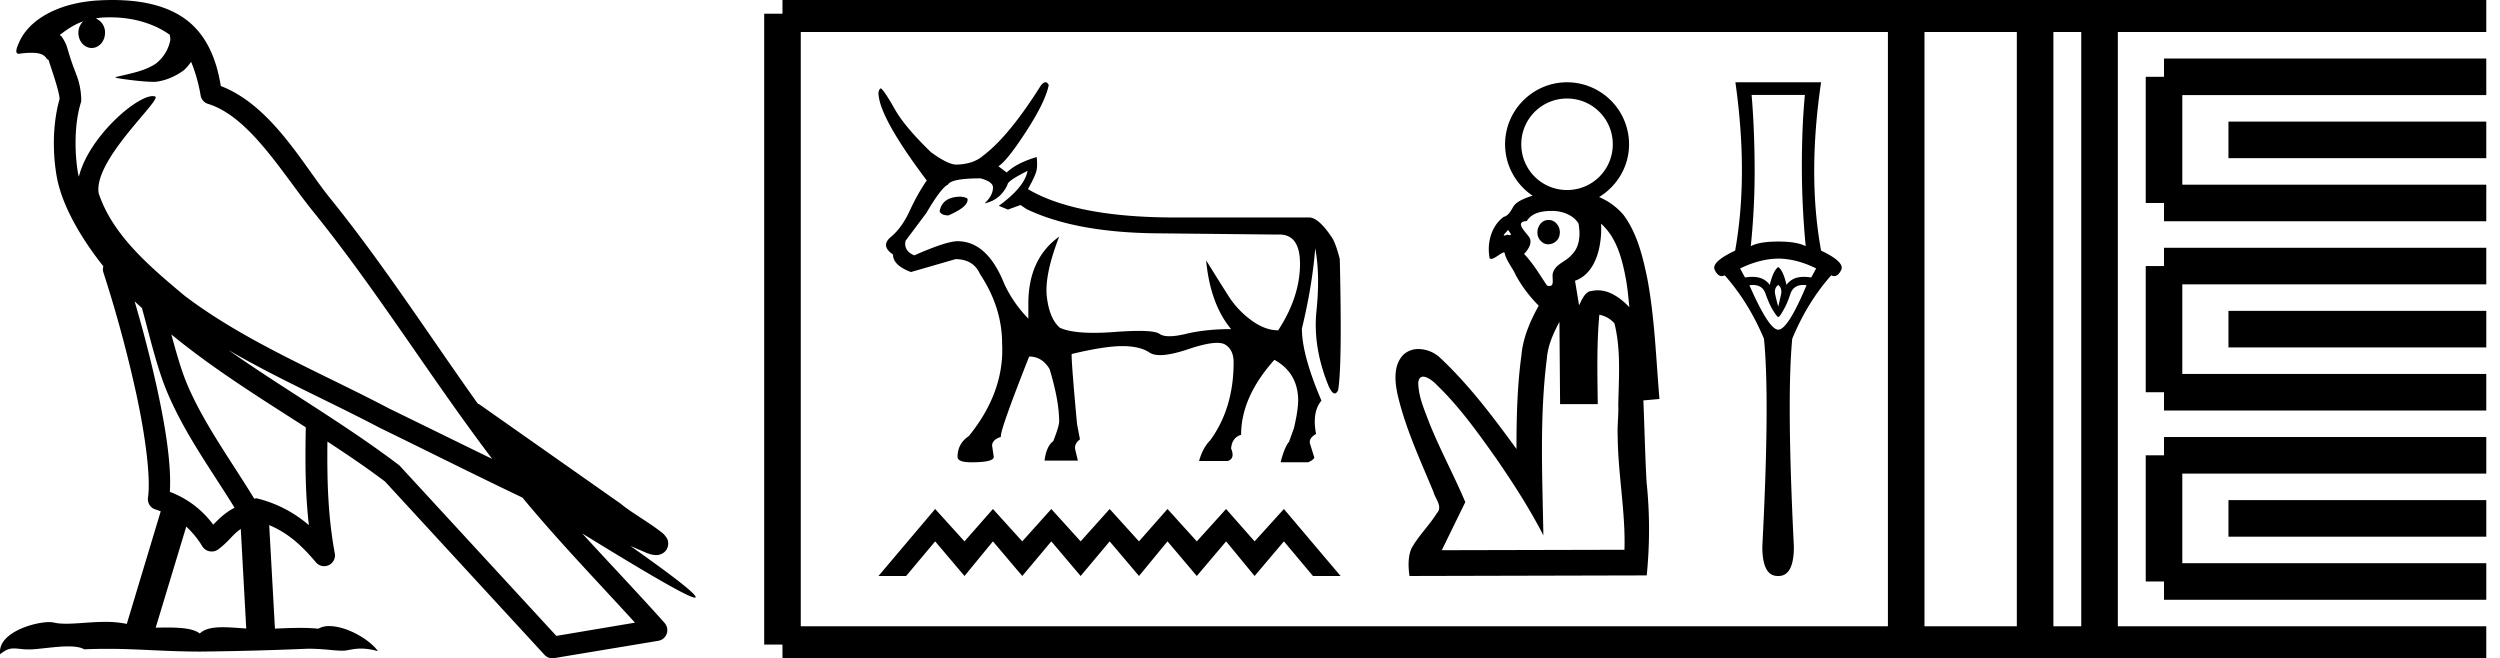 <svg xmlns="http://www.w3.org/2000/svg" width="68.36" height="18"><path d="M3.01.474c.693 0 1.247.2 1.634.479.006.053.02.107.009.16-.05.248-.195.477-.396.63-.316.207-.697.267-1.057.356-.09.01-.019.031.031.04.23.04.707.099.971.099l.052-.001c.278-.032.54-.148.766-.311.079-.067.147-.15.205-.236.147.346.227.713.26.917.018.11.096.2.202.233 1.139.349 2.038 1.91 2.88 2.949 1.729 2.137 3.199 4.526 4.892 6.76-.937-.456-1.87-.916-2.81-1.374-1.92-1.01-3.92-1.816-5.604-3.09l-.008-.008c-.97-.808-1.963-1.66-2.339-2.793-.148-.92 1.757-2.577 1.542-2.646a.207.207 0 0 0-.064-.01c-.458 0-1.753 1.128-2.019 2.202-.003-.014-.01-.03-.014-.045-.073-.356-.154-1.256.068-1.98a.29.29 0 0 0 .01-.103 1.968 1.968 0 0 0-.123-.634c-.063-.17-.139-.344-.26-.765-.031-.108-.142-.328-.208-.345.186-.138.375-.28.645-.375a.434.434 0 0 0-.132.314c0 .23.164.415.365.415.2 0 .364-.186.364-.415V.894a.411.411 0 0 0-.255-.39c.053-.007.096-.019.154-.022.081-.006.16-.008.238-.008zm.67 7.763c.065.065.135.124.202.187.214.78.412 1.64.692 2.305.483 1.145 1.216 2.141 1.84 3.154a1.814 1.814 0 0 0-.385.27 6.831 6.831 0 0 0-.199.193 2.61 2.61 0 0 0-1.186-.897c.045-.723-.108-1.712-.34-2.787a34.903 34.903 0 0 0-.624-2.425zm1.006.908c1.149.945 2.428 1.738 3.676 2.54-.018.91-.018 1.778.084 2.675a3.411 3.411 0 0 0-1.437-.736c-.02 0-.037.012-.057.012-.649-1.063-1.383-2.06-1.837-3.134-.156-.37-.293-.85-.429-1.357zm.407 5.254a2.5 2.5 0 0 1 .44.541.3.3 0 0 0 .257.14.29.29 0 0 0 .17-.053c.215-.156.347-.324.476-.446.047-.045.097-.08.148-.117l.149 2.722c-.213-.014-.435-.035-.637-.035-.264 0-.495.036-.633.172-.169-.134-.497-.164-.89-.164-.102 0-.207.002-.316.004l.836-2.764zM6.25 9.574c1.354.787 2.784 1.414 4.135 2.125a.244.244 0 0 0 .006.003c1.295.631 2.586 1.28 3.894 1.904.984 1.189 2.052 2.295 3.078 3.42l-2.15.362-4.267-4.635a.288.288 0 0 0-.037-.036c-1.499-1.137-3.152-2.082-4.66-3.143zM3.076 0c-.135 0-.273.005-.411.013C1.58.083.792.54.523 1.157c-.04.093-.146.314-.007.314a2.35 2.35 0 0 1 .341-.028c.418 0 .38.172.47.194.09.282.29.846.303 1.068-.244.86-.153 1.763-.064 2.198.15.732.63 1.584 1.261 2.38a.285.285 0 0 0 0 .166 35.3 35.3 0 0 1 .903 3.336c.251 1.168.393 2.277.317 2.823a.294.294 0 0 0 .221.328c.045.011.084.031.127.045l-.928 3.079a2.847 2.847 0 0 0-.593-.055c-.381 0-.756.05-1.064.05-.125 0-.24-.008-.34-.032a.546.546 0 0 0-.125-.012c-.436 0-1.428.306-1.34.879.15-.128.257-.159.375-.159.11 0 .23.027.405.027h.027c.254-.004.697-.083 1.053-.083.18 0 .338.02.438.08.236-.01.45-.013.649-.013.85 0 1.447.07 2.5.075a89.565 89.565 0 0 0 2.974-.079c.45.003.697.054.922.054h.04c.134-.004.265-.057.48-.057.123 0 .273.017.468.07-.25-.341-.877-.685-1.33-.685a.591.591 0 0 0-.302.071 5.081 5.081 0 0 0-.508-.022c-.22 0-.448.01-.678.02l-.157-2.83c.487.203.857.517 1.281 1.021a.295.295 0 0 0 .513-.246c-.192-1.039-.213-2.019-.202-3.06.54.354 1.072.713 1.576 1.094l4.36 4.738a.29.29 0 0 0 .263.09c.95-.159 1.9-.315 2.849-.474a.294.294 0 0 0 .23-.193.298.298 0 0 0-.06-.297c-.741-.83-1.508-1.631-2.25-2.445 1.269.78 2.875 1.755 3.08 1.755.022 0 .027-.013.012-.04-.094-.163-.9-.755-1.775-1.373.14.058.276.12.415.177l.017.01c.103.035.16.059.27.062a.286.286 0 0 0 .108-.016.317.317 0 0 0 .188-.152.32.32 0 0 0 .023-.238c-.017-.05-.038-.077-.054-.098-.061-.085-.103-.109-.162-.154a4.553 4.553 0 0 0-.205-.149c-.153-.105-.336-.223-.493-.328a4.992 4.992 0 0 1-.328-.233.307.307 0 0 0-.028-.025l-3.892-2.736c-.008-.006-.02-.001-.028-.006-1.333-1.869-2.588-3.825-4.046-5.627-.744-.92-1.598-2.528-2.985-3.064-.067-.396-.218-1.127-.755-1.649C4.827.26 4.168.056 3.427.011A5.728 5.728 0 0 0 3.076 0zm23.199 5.378q-.5 0-.58.387v.023q.056.102.239.102.523-.228.523-.421v-.023q0-.045-.182-.068zm1.822-.706q-.08.444-.786.956l.25.103.342-.125.17.113q1.31.627 3.473.66l3.392.035.046-.001q.58 0 .563.849-.017.882-.597 1.77-.365 0-.74-.279-.376-.279-.615-.654-.239-.376-.615-.98.114 1.196.683 1.88-.694 0-1.235.13-.27.065-.45.065-.182 0-.273-.065-.113-.081-.563-.081-.273 0-.672.03-.307.023-.561.023-.618 0-.925-.137-.284-.24-.358-.837-.074-.598.336-1.656-.843.603-.843 1.833v.41q-.42-.433-.66-.957-.467-1.161-1.275-1.161-.307 0-1.184.387-.296-.125-.239-.398l.57-.763q.409-.695.591-.774.091-.171.888-.171.342.091.342.25 0 .217-.228.433.433-.091.626-.512 0-.103.547-.376zm.49-2.422q-.056 0-.126.088-.865 1.378-1.571 1.913-.273.239-.74.25-.228 0-.695-.341-.694-.672-.967-1.139-.308-.546-.399-.603-.045 0-.068.114 0 .649 1.32 2.402-.25.364-.466.831-.216.467-.512.711-.296.245.056.484 0 .296.49.478.398-.113 1.218-.352.49 0 .672.41.603.91.603 1.9.068 1.321-.91 2.528-.308.205-.308.569 0 .148.376.148.614 0 .614-.148l-.045-.307q0-.16.239-.24v-.022q0-.217.774-2.175.353 0 .558.342.262.865.262 1.434 0 .126-.16.535-.193.148-.239.535h.911l-.068-.284q-.046-.17.125-.296l-.08-.421q-.148-1.606-.148-1.89V9.68q.9-.216 1.383-.216.484 0 .746.176.104.07.292.07.284 0 .761-.16.517-.175.793-.175.147 0 .226.049.228.142.228.484 0 1.252-.638 2.129-.205.205-.307.569h.785q.205-.068.091-.342.023-.296.274-.375 0-1.036.91-2.05.638.353.65 1.093 0 .285-.115.774l-.136.376q-.125.148-.228.558h.751q.137-.057.171-.125l-.114-.365q-.057-.159.16-.284-.114-.603.148-.91-.535-1.253-.535-1.97.284-1.173.364-2.197.137.717.034 1.719-.102 1.001.342 2.071.087.18.158.18.05 0 .092-.088.114-.65.046-3.586-.091-.365-.194-.558-.364-.558-.626-.58h-3.677q-2.72 0-4.03-.775.216-.387.239-.53.023-.142 0-.347-.546.16-.82.422l-.227-.171q.239-.148.762-.956.524-.809.615-1.264-.038-.077-.09-.077zm-3.016 11.668l-1.55 1.832h.756l.794-.947.802.947.778-.947.802.947.794-.947.802.947.794-.947.802.947.779-.947.801.947.802-.947.779.947.801-.947.795.947h.755l-1.55-1.832-.801.885-.78-.885-.8.885-.802-.885-.78.885-.801-.885-.794.885-.802-.885-.794.885-.802-.885-.778.885-.802-.885zM42.849 2.694c.69 0 1.247.553 1.251 1.244v.007c0 .693-.558 1.251-1.251 1.251a1.248 1.248 0 0 1-1.251-1.251c0-.693.558-1.251 1.251-1.251zm-1.612 3.591c.047.077.115.144.05.144a.306.306 0 0 1-.07-.012.289.289 0 0 1-.086.025c-.053 0 .068-.102.106-.157zm1.103-.27c-.288 0-.406.414-.19.59a.258.258 0 0 0 .186.075c.145 0 .292-.11.31-.265.04-.187-.098-.4-.297-.4a.283.283 0 0 0-.009 0zm.086-.247c.033 0 .065 0 .097.002.243.02.51.125.64.342.053.291.042.634-.187.855-.156.193-.457.25-.518.516-.022.129.053.337-.089.337a.243.243 0 0 1-.066-.01c-.2-.295-.38-.609-.629-.866.125-.132.262-.339.107-.502-.106-.144-.357-.38-.033-.397.14-.232.425-.277.678-.277zm1.353.348c.436.388.582.986.684 1.538.043.247.066.498.09.747-.223-.237-.528-.463-.861-.463a.725.725 0 0 0-.176.021c-.202 0-.31.369-.339.384l-.11-.666c.43-.149.624-.611.686-1.029.028-.175.037-.354.026-.532zm-.047 2.49a.724.724 0 0 1 .414.237c.182.733.117 1.494.104 2.24.012.27-.03.55-.016.826.005 1.045.217 2.078.185 3.124l-4.995.012.643-1.316c-.313-.742-.702-1.452-.999-2.202-.128-.344-.287-.696-.287-1.07.015-.115.067-.157.134-.157.12 0 .288.136.368.222.626.602 1.133 1.314 1.633 2.02.465.676.91 1.367 1.286 2.096-.027-1.617-.108-3.24.097-4.85.029-.352.178-.678.342-.987l.018 2.25h1.03c-.01-.815-.031-1.632.043-2.444zM42.85 2.25c-.934 0-1.695.761-1.695 1.695 0 .584.3 1.101.752 1.406a2.27 2.27 0 0 0-.246.09c-.122.057-.245.122-.303.25-.062.101-.118.206-.242.24-.345.252-.466.734-.38 1.138.01.007.023.01.036.01.103 0 .279-.177.352-.177.006 0 .01 0 .015.003.05.233.218.408.31.622.168.306.38.585.626.832-.236.423-.432.877-.474 1.365-.115.845-.134 1.7-.134 2.553-.643-.882-1.305-1.764-2.106-2.51a.886.886 0 0 0-.573-.223.6.6 0 0 0-.403.145c-.29.287-.247.73-.171 1.094.214.926.62 1.792.982 2.666.05.192.263.402.093.585-.209.336-.503.616-.694.962-.101.238-.087.504-.055.754l6.488-.016c.085-.846.085-1.7-.004-2.546-.042-.746-.056-1.492-.088-2.239l.44-.039c-.094-1.1-.128-2.208-.332-3.295-.127-.606-.276-1.234-.652-1.74a1.804 1.804 0 0 0-.666-.487c.488-.298.819-.831.819-1.443v-.012A1.697 1.697 0 0 0 42.85 2.25zm6.503.345q-.083.871-.083 1.953 0 1.08.105 2.184-.24-.127-.75-.127-.519 0-.751.127.112-1.103.105-2.184-.008-1.082-.083-1.953zm-.728 4.475q.51.008 1.036.27l-.135.248q-.107-.018-.2-.018-.319 0-.476.221-.09-.398-.225-.488-.136.09-.233.488-.157-.221-.477-.221-.093 0-.199.018l-.135-.247q.54-.263 1.044-.27zm0 .721q.112.09.075.263-.038.173-.075.33-.046-.157-.083-.33-.038-.173.083-.263zm.683.001q.043 0 .09.007-.51 1.216-.773 1.216-.256 0-.789-1.216.048-.007.092-.007.273 0 .351.247.098.278.203.45.113.18.143.18.037 0 .135-.18.105-.172.195-.45.084-.247.353-.247zM47.453 2.25q.36 2.553-.007 4.603-.669.315-.556.533.083.164.19.164.038 0 .08-.022.654.736 1.074 1.735.165 1.644-.045 5.684 0 .803.42.803h.023q.42 0 .42-.803-.202-4.04-.045-5.684.413-.999 1.067-1.735.042.022.081.022.107 0 .189-.164.113-.218-.548-.533-.376-2.05 0-4.603z"/><path d="M21.396.375v17.25m0-17.25h2.625m-2.625 17.25h2.625m0-17.25H50.36m-26.339 17.25H50.36m0-17.25h17.625M50.36 17.625h17.625M52.123.375v17.25M55.648.375v17.25M57.41.375v17.25M59.173 2.1h8.812m-8.812 3.45h8.812M59.173 2.1v3.45m1.762-1.725h7.05m-8.812 3.45h8.812m-8.812 3.45h8.812m-8.812-3.45v3.45M60.935 9h7.05m-8.812 3.45h8.812m-8.812 3.45h8.812m-8.812-3.45v3.45m1.762-1.725h7.05" fill="none" stroke="#000"/></svg>